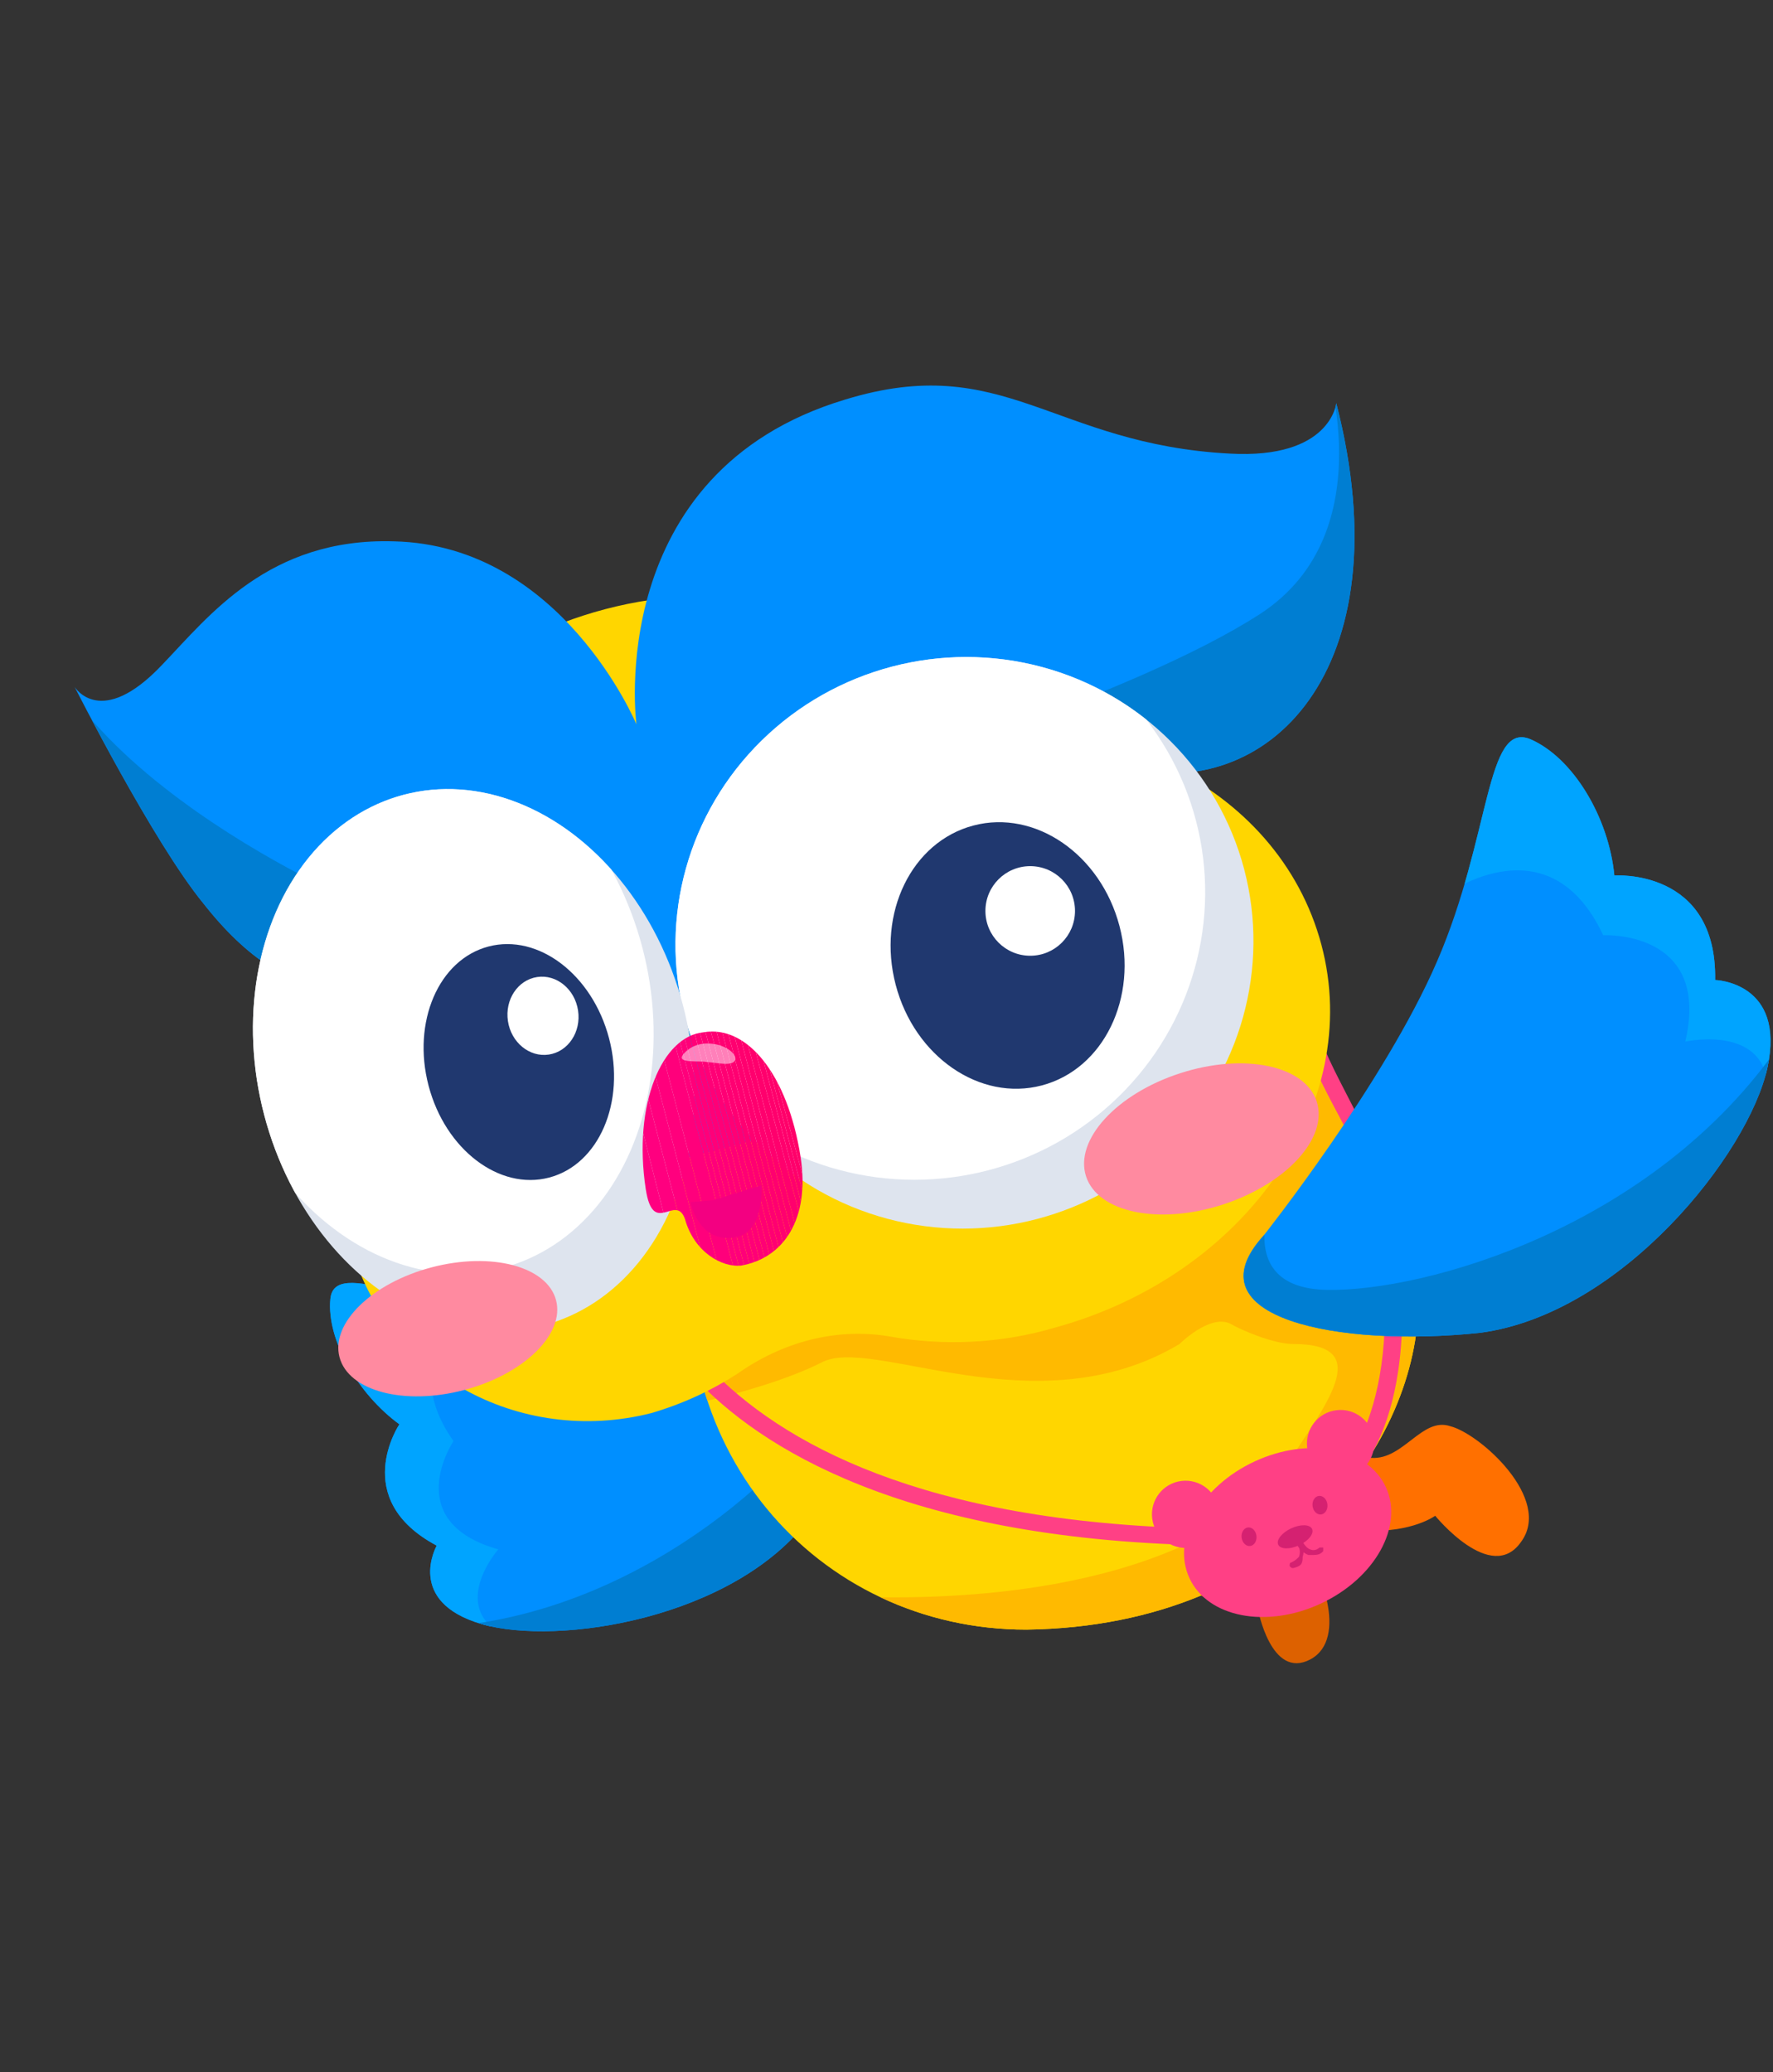 <?xml version="1.0" encoding="utf-8"?>
<!-- Generator: Adobe Illustrator 21.0.0, SVG Export Plug-In . SVG Version: 6.00 Build 0)  -->
<svg version="1.1" id="cat" xmlns="http://www.w3.org/2000/svg" xmlns:xlink="http://www.w3.org/1999/xlink" x="0px" y="0px"
	  width="95px" height="111px" viewBox="0 0 95 111" style="enable-background:new 0 0 95 111;" xml:space="preserve">
<rect x="0" y="0" width="95" height="111" fill="#333333" stroke="none"/>
<style type="text/css">
	.st0{fill:#008FFF;}
	.st1{clip-path:url(#SVGID_2_);}
	.st2{fill:#00A4FF;}
	.st3{clip-path:url(#SVGID_4_);}
	.st4{fill:#007ED2;}
	.st5{fill:#DD6100;}
	.st6{fill:#FF7000;}
	.st7{fill:#FFD600;}
	.st8{clip-path:url(#SVGID_6_);}
	.st9{fill:#FFBA00;}
	.st10{fill:#FF4085;}
	.st11{fill:#D52171;}
	.st12{clip-path:url(#SVGID_8_);}
	.st13{fill:#DEE4EE;}
	.st14{clip-path:url(#SVGID_12_);}
	.st15{fill:#FFFFFF;}
	.st16{fill:#20386F;}
	.st17{clip-path:url(#SVGID_16_);}
	.st18{clip-path:url(#SVGID_18_);fill:#FF0080;}
	.st19{clip-path:url(#SVGID_18_);fill:#FF007F;}
	.st20{clip-path:url(#SVGID_18_);fill:#FF007E;}
	.st21{clip-path:url(#SVGID_18_);fill:#FF007C;}
	.st22{clip-path:url(#SVGID_18_);fill:#FF007B;}
	.st23{clip-path:url(#SVGID_18_);fill:#FF007A;}
	.st24{clip-path:url(#SVGID_18_);fill:#FF0079;}
	.st25{clip-path:url(#SVGID_18_);fill:#FF0078;}
	.st26{clip-path:url(#SVGID_18_);fill:#FF0077;}
	.st27{clip-path:url(#SVGID_18_);fill:#FF0076;}
	.st28{clip-path:url(#SVGID_18_);fill:#FF0075;}
	.st29{clip-path:url(#SVGID_18_);fill:#FF0073;}
	.st30{clip-path:url(#SVGID_18_);fill:#FF0072;}
	.st31{clip-path:url(#SVGID_18_);fill:#FF0071;}
	.st32{clip-path:url(#SVGID_18_);fill:#FF0070;}
	.st33{clip-path:url(#SVGID_18_);fill:#FF006F;}
	.st34{clip-path:url(#SVGID_18_);fill:#FF006E;}
	.st35{clip-path:url(#SVGID_18_);fill:#FF006D;}
	.st36{clip-path:url(#SVGID_18_);fill:#FF006C;}
	.st37{clip-path:url(#SVGID_18_);fill:#FF006A;}
	.st38{clip-path:url(#SVGID_18_);fill:#FF0069;}
	.st39{fill:#F30081;}
	.st40{fill:none;stroke:#FF0065;stroke-width:0.354;stroke-linecap:round;stroke-miterlimit:10;}
	.st41{opacity:0.5;enable-background:new    ;}
	.st42{fill:#FF8AA0;}
	.st43{clip-path:url(#SVGID_21_);}
	.st44{clip-path:url(#SVGID_25_);}
</style>
<g>
	<g>
		<path class="st0" d="M43.4,81.3c-4,5.4-13.5,6.9-17.6,5.7s-2.4-4.2-2.4-4.2c-4.7-2.5-2-6.5-2-6.5c-2.2-1.6-3.9-4.5-3.7-6.7
			c0.2-2.3,5,0.6,11.4,1.3c6.3,0.6,15.4-0.8,15.4-0.8C49.7,69,47.5,75.9,43.4,81.3z"/>
	</g>
	<g>
		<g>
			<g>
				<g>
					<defs>
						<path id="SVGID_1_" d="M43.4,81.3c-4,5.4-13.5,6.9-17.6,5.7s-2.4-4.2-2.4-4.2c-4.7-2.5-2-6.5-2-6.5c-2.2-1.6-3.9-4.5-3.7-6.7
							c0.2-2.3,5,0.6,11.4,1.3c6.3,0.6,15.4-0.8,15.4-0.8C49.7,69,47.5,75.9,43.4,81.3z"/>
					</defs>
					<clipPath id="SVGID_2_">
						<use xlink:href="#SVGID_1_"  style="overflow:visible;"/>
					</clipPath>
					<g class="st1">
						<path class="st2" d="M16.4,67.2l-2.3,20.4l13.3,0.2c-3.6-1.5-0.7-4.8-0.7-4.8c-5.3-1.5-2.4-5.8-2.4-5.8
							c-3.6-5.1,2.2-7.6,2.2-7.6L16.4,67.2z"/>
					</g>
				</g>
			</g>
		</g>
		<g>
			<g>
				<g>
					<defs>
						<path id="SVGID_3_" d="M43.4,81.3c-4,5.4-13.5,6.9-17.6,5.7s-2.4-4.2-2.4-4.2c-4.7-2.5-2-6.5-2-6.5c-2.2-1.6-3.9-4.5-3.7-6.7
							c0.2-2.3,5,0.6,11.4,1.3c6.3,0.6,15.4-0.8,15.4-0.8C49.7,69,47.5,75.9,43.4,81.3z"/>
					</defs>
					<clipPath id="SVGID_4_">
						<use xlink:href="#SVGID_3_"  style="overflow:visible;"/>
					</clipPath>
					<g class="st3">
						<path class="st4" d="M47.5,68.1l5,2.5L37.7,95c0,0-23.7-6.8-13.2-7.9s18.6-9,20.7-13c2.2-4-2.9-4.5-2.9-4.5L47.5,68.1z"/>
					</g>
				</g>
			</g>
		</g>
	</g>
</g>
<g>
	<path class="st5" d="M64.2,80c0,0,0.5,1.8,1.7,2.6c1.3,0.7,2.7-0.6,3.8,0.3c1,0.9,2.6,4.9,0.5,6s-2.8-2.7-2.8-2.7s-1.3,0.3-3-0.7
		c-1-0.5-1.8-2.4-1.8-2.4"/>
</g>
<g>
	<path class="st6" d="M70.3,76.4c0,0,1.6,1.6,3.2,1.7c1.7,0.1,2.7-2.2,4.2-1.7c1.6,0.4,5.5,3.9,3.8,6.2c-1.6,2.3-4.6-1.4-4.6-1.4
		s-1.2,0.9-3.7,0.8c-1.4-0.1-4.8-2.2-4.8-2.2"/>
</g>
<g>
	<path class="st7" d="M37.3,64.9C35,77.5,43.8,87.3,55,87.3c14.2-0.2,21-10.2,21-17.6c0-9.7-9.6-19.1-20.7-19.1S39.1,55.4,37.3,64.9
		z"/>
</g>
<g>
	<g>
		<g>
			<g>
				<defs>
					<path id="SVGID_5_" d="M37.3,64.9C35,77.5,43.8,87.3,55,87.3c14.2-0.2,21-10.2,21-17.6c0-9.7-9.6-19.1-20.7-19.1
						S39.1,55.4,37.3,64.9z"/>
				</defs>
				<clipPath id="SVGID_6_">
					<use xlink:href="#SVGID_5_"  style="overflow:visible;"/>
				</clipPath>
				<g class="st8">
					<path class="st9" d="M79.2,62.5L67.2,69c4.8-5.3,6.9-10.7,6-15.4c-1.1-5.6-32.9,8.3-32.9,8.3l-6.1,13.9c0,0,6.2-1,9.8-2.8
						c2.7-1.5,11.5,3.6,19.2-1c0,0,1.6-1.6,2.7-1.1c0.5,0.3,2.3,1.1,3.4,1.1c4.5,0,1.6,3.4-0.5,6.7c-2.2,3.4-10.1,7.8-25.7,6.7
						c-2.5-0.2,41.8,9.5,41.8,9.5L79.2,62.5z"/>
				</g>
			</g>
		</g>
	</g>
</g>
<g>
	<path class="st10" d="M65.8,82.8C65.8,82.8,65.8,82.8,65.8,82.8c-16.4-0.1-24.5-4.8-28.3-8.7c-4.2-4.3-4.5-8.5-4.5-8.7
		c0-0.3,0.2-0.5,0.4-0.5c0.2,0,0.5,0.2,0.5,0.4c0,0.2,1.2,16.4,31.8,16.6c0.3,0,0.5,0.2,0.5,0.5C66.3,82.6,66.1,82.8,65.8,82.8z"/>
</g>
<g>
	<path class="st10" d="M72,79.6c-0.1,0-0.3-0.1-0.4-0.2c-0.2-0.2-0.1-0.5,0.1-0.6l0,0c0,0,4-3.5,1.9-14.5c-0.3-1.5-1-2.9-1.9-4.6
		c-0.7-1.3-1.4-2.7-2.1-4.4c-0.1-0.2,0-0.5,0.3-0.6c0.2-0.1,0.5,0,0.6,0.3c0.6,1.7,1.4,3.1,2,4.3c0.9,1.7,1.7,3.1,2,4.8
		c2.2,11.6-2,15.2-2.2,15.3C72.3,79.6,72.2,79.6,72,79.6z"/>
</g>
<g>
	<g>
		<ellipse transform="matrix(0.907 -0.421 0.421 0.907 -28.154 36.684)" class="st10" cx="69" cy="82.1" rx="5.8" ry="4.2"/>
	</g>
	<g>
		<ellipse transform="matrix(0.993 -0.121 0.121 0.993 -9.345 8.274)" class="st10" cx="63.5" cy="81.1" rx="1.8" ry="1.8"/>
	</g>
	<g>
		<ellipse transform="matrix(0.993 -0.121 0.121 0.993 -8.823 9.261)" class="st10" cx="71.8" cy="77.3" rx="1.8" ry="1.8"/>
	</g>
	<g>
		<ellipse transform="matrix(0.993 -0.121 0.121 0.993 -9.465 8.694)" class="st11" cx="66.9" cy="82.3" rx="0.4" ry="0.5"/>
	</g>
	<g>
		<ellipse transform="matrix(0.993 -0.121 0.121 0.993 -9.231 9.152)" class="st11" cx="70.7" cy="80.6" rx="0.4" ry="0.5"/>
	</g>
	<g>
		<ellipse transform="matrix(0.907 -0.421 0.421 0.907 -28.198 36.899)" class="st11" cx="69.4" cy="82.3" rx="1" ry="0.5"/>
	</g>
	<g>
		<g>
			<path class="st11" d="M69.3,84c-0.1,0-0.1,0-0.2-0.1c0-0.1,0-0.2,0.1-0.2c0.2-0.1,0.3-0.2,0.4-0.3c0.2-0.5-0.3-1.1-0.3-1.1
				c0-0.1,0-0.2,0-0.2c0.1,0,0.2,0,0.2,0s0.5,0.7,0.3,1.3C69.8,83.8,69.7,83.9,69.3,84L69.3,84z"/>
		</g>
	</g>
	<g>
		<g>
			<path class="st11" d="M70.4,83.3c-0.1,0-0.2,0-0.3,0c-0.5-0.2-0.7-0.7-0.7-0.8c0-0.1,0-0.2,0.1-0.2s0.2,0,0.2,0.1
				c0,0,0.2,0.5,0.5,0.6c0.2,0.1,0.4,0,0.5-0.1c0.1,0,0.2,0,0.2,0c0,0.1,0,0.2,0,0.2C70.8,83.2,70.7,83.3,70.4,83.3z"/>
		</g>
	</g>
</g>
<g>
	<g>
		<ellipse transform="matrix(0.967 -0.254 0.254 0.967 -11.018 10.863)" class="st7" cx="36.5" cy="48.1" rx="18.9" ry="16"/>
	</g>
	<g>
		<path class="st7" d="M70.8,50.6C68.5,42,58.6,37.2,48.5,39.9c-6,1.6-10.6,5.4-13,10.1c-0.2,0.5-0.7,0.7-1.2,0.6
			c-1.8-0.4-3.8-0.3-5.9,0.3c-7.1,1.8-11.5,8.9-9.6,15.8c1.8,6.8,9,10.8,16.1,9c1.7-0.5,3.2-1.2,4.6-2.1c2.4-1.7,5.3-2.5,8.2-2
			c2.8,0.5,5.9,0.4,8.9-0.5C66.7,68.3,73.1,59.2,70.8,50.6z"/>
	</g>
	<g>
		<path class="st0" d="M71.6,21.6c0,0-0.3,3-5.7,2.7c-9.5-0.5-12.1-5.5-20.6-2.9c-13,3.9-11.2,17.4-11.2,17.4s-4-9.6-13-9.8
			c-6.7-0.2-9.9,4-12.4,6.6C5.4,39.1,4,36.8,4,36.8s4.2,8.3,6.9,11.6c9.6,12.2,16.6-4.4,20.4,2.3s2.2,12.2,2.2,12.2l21.7-5.7
			c0,0-5.1-7.6-5.1-11.5s2.3-6.3,10.1-4.6C67.8,43.1,75.3,36,71.6,21.6z"/>
	</g>
	<g>
		<g>
			<g>
				<g>
					<defs>
						<path id="SVGID_7_" d="M71.6,21.6c0,0-0.3,3-5.7,2.7c-9.5-0.5-12.1-5.5-20.6-2.9c-13,3.9-11.2,17.4-11.2,17.4s-4-9.6-13-9.8
							c-6.7-0.2-9.9,4-12.4,6.6C5.4,39.1,4,36.8,4,36.8s4.2,8.3,6.9,11.6c9.6,12.2,16.6-4.4,20.4,2.3s2.2,12.2,2.2,12.2l21.7-5.7
							c0,0-5.1-7.6-5.1-11.5s2.3-6.3,10.1-4.6C67.8,43.1,75.3,36,71.6,21.6z"/>
					</defs>
					<clipPath id="SVGID_8_">
						<use xlink:href="#SVGID_7_"  style="overflow:visible;"/>
					</clipPath>
					<g class="st12">
						<path class="st4" d="M70.9,19c0,0,3.4,9.5-3.4,13.9s-21.8,8.9-21.8,8.9L38,54.2l-20-6.4c0,0-21.9-9.8-15.2-21.4L-7.8,37.5
							l10,25.6l54.2-11.2l30.7-19L70.9,19z"/>
					</g>
				</g>
			</g>
		</g>
	</g>
	<g>
		<g>
			<g>
				<g>
					<defs>
						
							<ellipse id="SVGID_9_" transform="matrix(0.517 -0.856 0.856 0.517 -32.88 49.132)" cx="27.1" cy="53.7" rx="12.2" ry="15.5"/>
					</defs>
					<clipPath id="SVGID_10_">
						<use xlink:href="#SVGID_9_"  style="overflow:visible;"/>
					</clipPath>
				</g>
			</g>
		</g>
	</g>
</g>
<g>
	<g>
		<g>
			
				<ellipse transform="matrix(0.967 -0.254 0.254 0.967 -11.143 14.806)" class="st13" cx="51.7" cy="50.5" rx="15.5" ry="15.3"/>
		</g>
		<g>
			<defs>
				
					<ellipse id="SVGID_11_" transform="matrix(0.967 -0.254 0.254 0.967 -11.143 14.806)" cx="51.7" cy="50.5" rx="15.5" ry="15.3"/>
			</defs>
			<clipPath id="SVGID_12_">
				<use xlink:href="#SVGID_11_"  style="overflow:visible;"/>
			</clipPath>
			<g class="st14">
				
					<ellipse transform="matrix(0.967 -0.254 0.254 0.967 -10.555 14.043)" class="st15" cx="49.1" cy="47.9" rx="15.5" ry="15.3"/>
			</g>
		</g>
		<g>
			<ellipse transform="matrix(0.967 -0.254 0.254 0.967 -11.234 15.391)" class="st16" cx="54" cy="51.2" rx="6.2" ry="7.2"/>
		</g>
	</g>
	<g>
		<circle class="st15" cx="55.2" cy="48.8" r="2.4"/>
	</g>
</g>
<g>
	<g>
		
			<ellipse transform="matrix(0.967 -0.254 0.254 0.967 -13.614 8.315)" class="st13" cx="25.4" cy="56.8" rx="11.6" ry="14.7"/>
	</g>
	<g>
		<defs>
			
				<ellipse id="SVGID_14_" transform="matrix(0.967 -0.254 0.254 0.967 -13.614 8.315)" cx="25.4" cy="56.8" rx="11.6" ry="14.7"/>
		</defs>
		<clipPath id="SVGID_16_">
			<use xlink:href="#SVGID_14_"  style="overflow:visible;"/>
		</clipPath>
		<g class="st17">
			
				<ellipse transform="matrix(0.967 -0.254 0.254 0.967 -12.873 7.67)" class="st15" cx="23.2" cy="53.7" rx="11.6" ry="14.7"/>
		</g>
	</g>
	<g>
		<ellipse transform="matrix(0.967 -0.254 0.254 0.967 -13.536 8.933)" class="st16" cx="27.8" cy="56.9" rx="5" ry="6.4"/>
	</g>
	<g>
		<ellipse transform="matrix(0.989 -0.149 0.149 0.989 -7.791 4.951)" class="st15" cx="29.1" cy="54.4" rx="1.9" ry="2.1"/>
	</g>
</g>
<g>
	<g>
		<g>
			<defs>
				<path id="SVGID_17_" d="M42.9,62c0.5,3.3-0.9,5.4-3.2,5.8c-1,0.1-2.5-0.7-3-2.5c-0.5-1.4-1.7,1-2.1-1.6
					c-0.7-4.6,0.9-8.2,3.1-8.4C40,54.9,42.2,57.5,42.9,62z"/>
			</defs>
			<clipPath id="SVGID_18_">
				<use xlink:href="#SVGID_17_"  style="overflow:visible;"/>
			</clipPath>
			<polygon class="st18" points="33.9,61.3 35.6,67.9 33.9,67.9 			"/>
			<polygon class="st18" points="33.9,58.5 36.3,67.9 35.6,67.9 33.9,61.3 			"/>
			<polygon class="st19" points="33.9,55.7 37.1,67.9 36.3,67.9 33.9,58.5 			"/>
			<polygon class="st20" points="34.4,54.9 37.8,67.9 37.1,67.9 33.9,55.7 33.9,54.9 			"/>
			<polygon class="st21" points="35.1,54.9 38.5,67.9 37.8,67.9 34.4,54.9 			"/>
			<polygon class="st22" points="35.9,54.9 39.3,67.9 38.5,67.9 35.1,54.9 			"/>
			<polygon class="st22" points="36.2,54.9 39.6,67.9 39.3,67.9 35.9,54.9 			"/>
			<polygon class="st23" points="36.5,54.9 39.9,67.9 39.6,67.9 36.2,54.9 			"/>
			<polygon class="st24" points="36.8,54.9 40.2,67.9 39.9,67.9 36.5,54.9 			"/>
			<polygon class="st25" points="37.1,54.9 40.5,67.9 40.2,67.9 36.8,54.9 			"/>
			<polygon class="st26" points="37.4,54.9 40.8,67.9 40.5,67.9 37.1,54.9 			"/>
			<polygon class="st27" points="37.7,54.9 41.1,67.9 40.8,67.9 37.4,54.9 			"/>
			<polygon class="st28" points="38,54.9 41.4,67.9 41.1,67.9 37.7,54.9 			"/>
			<polygon class="st29" points="38.3,54.9 41.7,67.9 41.4,67.9 38,54.9 			"/>
			<polygon class="st30" points="38.6,54.9 42,67.9 41.7,67.9 38.3,54.9 			"/>
			<polygon class="st31" points="38.9,54.9 42.3,67.9 42,67.9 38.6,54.9 			"/>
			<polygon class="st32" points="39.2,54.9 42.6,67.9 42.3,67.9 38.9,54.9 			"/>
			<polygon class="st33" points="39.5,54.9 42.9,67.9 42.6,67.9 39.2,54.9 			"/>
			<polygon class="st34" points="39.8,54.9 43.2,67.9 42.9,67.9 39.5,54.9 			"/>
			<polygon class="st35" points="40.1,54.9 43.4,67.1 43.4,67.9 43.2,67.9 39.8,54.9 			"/>
			<polygon class="st35" points="40.4,54.9 43.4,66.2 43.4,67.1 40.1,54.9 			"/>
			<polygon class="st36" points="40.6,54.9 43.4,65.3 43.4,66.2 40.4,54.9 			"/>
			<polygon class="st37" points="40.8,54.9 43.4,64.4 43.4,65.3 40.6,54.9 			"/>
			<polygon class="st38" points="41.1,54.9 43.4,63.5 43.4,64.4 40.8,54.9 			"/>
			<polygon class="st38" points="43.4,63.5 41.1,54.9 43.4,54.9 			"/>
		</g>
	</g>
	<g>
		<path class="st39" d="M40.8,63.5l-2.6,0.8L37,64.4c0,0,0.4,2.1,2.2,1.9C41,66.2,40.8,63.5,40.8,63.5z"/>
	</g>
	<g>
		<path class="st40" d="M37.1,64.5"/>
	</g>
</g>
<g class="st41">
	<path class="st15" d="M36.6,56.5c0,0,0.4-0.6,1.3-0.6s1.5,0.5,1.5,0.8c0,0.5-1.1,0.2-1.5,0.2C37.6,56.8,36.2,57,36.6,56.5z"/>
</g>
<g>
	<ellipse transform="matrix(0.967 -0.254 0.254 0.967 -17.3 8.425)" class="st42" cx="24" cy="71.2" rx="6" ry="3.4"/>
</g>
<g>
	<ellipse transform="matrix(0.951 -0.308 0.308 0.951 -15.66 22.837)" class="st42" cx="64.4" cy="61" rx="6.5" ry="3.7"/>
</g>
<g>
	<g>
		<path class="st0" d="M67.7,66.2c0,0,6.5-8.2,9.3-14.7c2.9-6.7,2.6-12.9,5-11.9c2.3,1,4.2,4.2,4.5,7.3c0,0,5.5-0.4,5.4,5.6
			c0,0,3.8,0.1,2.8,4.7s-7.8,13.2-15.4,14.2C71.7,72.2,63.7,70.6,67.7,66.2z"/>
	</g>
	<g>
		<g>
			<g>
				<defs>
					<path id="SVGID_19_" d="M67.7,66.2c0,0,6.5-8.2,9.3-14.7c2.9-6.7,2.6-12.9,5-11.9c2.3,1,4.2,4.2,4.5,7.3c0,0,5.5-0.4,5.4,5.6
						c0,0,3.8,0.1,2.8,4.7s-7.8,13.2-15.4,14.2C71.7,72.2,63.7,70.6,67.7,66.2z"/>
				</defs>
				<clipPath id="SVGID_21_">
					<use xlink:href="#SVGID_19_"  style="overflow:visible;"/>
				</clipPath>
				<g class="st43">
					<path class="st2" d="M77.2,48.1c0,0,5.7-4.4,8.7,2c0,0,5.8-0.3,4.4,5.7c0,0,4.9-1.1,4.4,3.3l7.2-13.2l-21.4-9.1L77.2,48.1z"/>
				</g>
			</g>
		</g>
		<g>
			<g>
				<defs>
					<path id="SVGID_23_" d="M67.7,66.2c0,0,6.5-8.2,9.3-14.7c2.9-6.7,2.6-12.9,5-11.9c2.3,1,4.2,4.2,4.5,7.3c0,0,5.5-0.4,5.4,5.6
						c0,0,3.8,0.1,2.8,4.7s-7.8,13.2-15.4,14.2C71.7,72.2,63.7,70.6,67.7,66.2z"/>
				</defs>
				<clipPath id="SVGID_25_">
					<use xlink:href="#SVGID_23_"  style="overflow:visible;"/>
				</clipPath>
				<g class="st44">
					<path class="st4" d="M68.3,63.8c0,0-2.4,5.2,2.8,5.3c5.2,0.1,17.5-3.3,24.3-13.2c6.9-9.8,0.5,17.4,0.5,17.4l-32.3,0.9l0.3-6.2
						L68.3,63.8z"/>
				</g>
			</g>
		</g>
	</g>
</g>
</svg>
